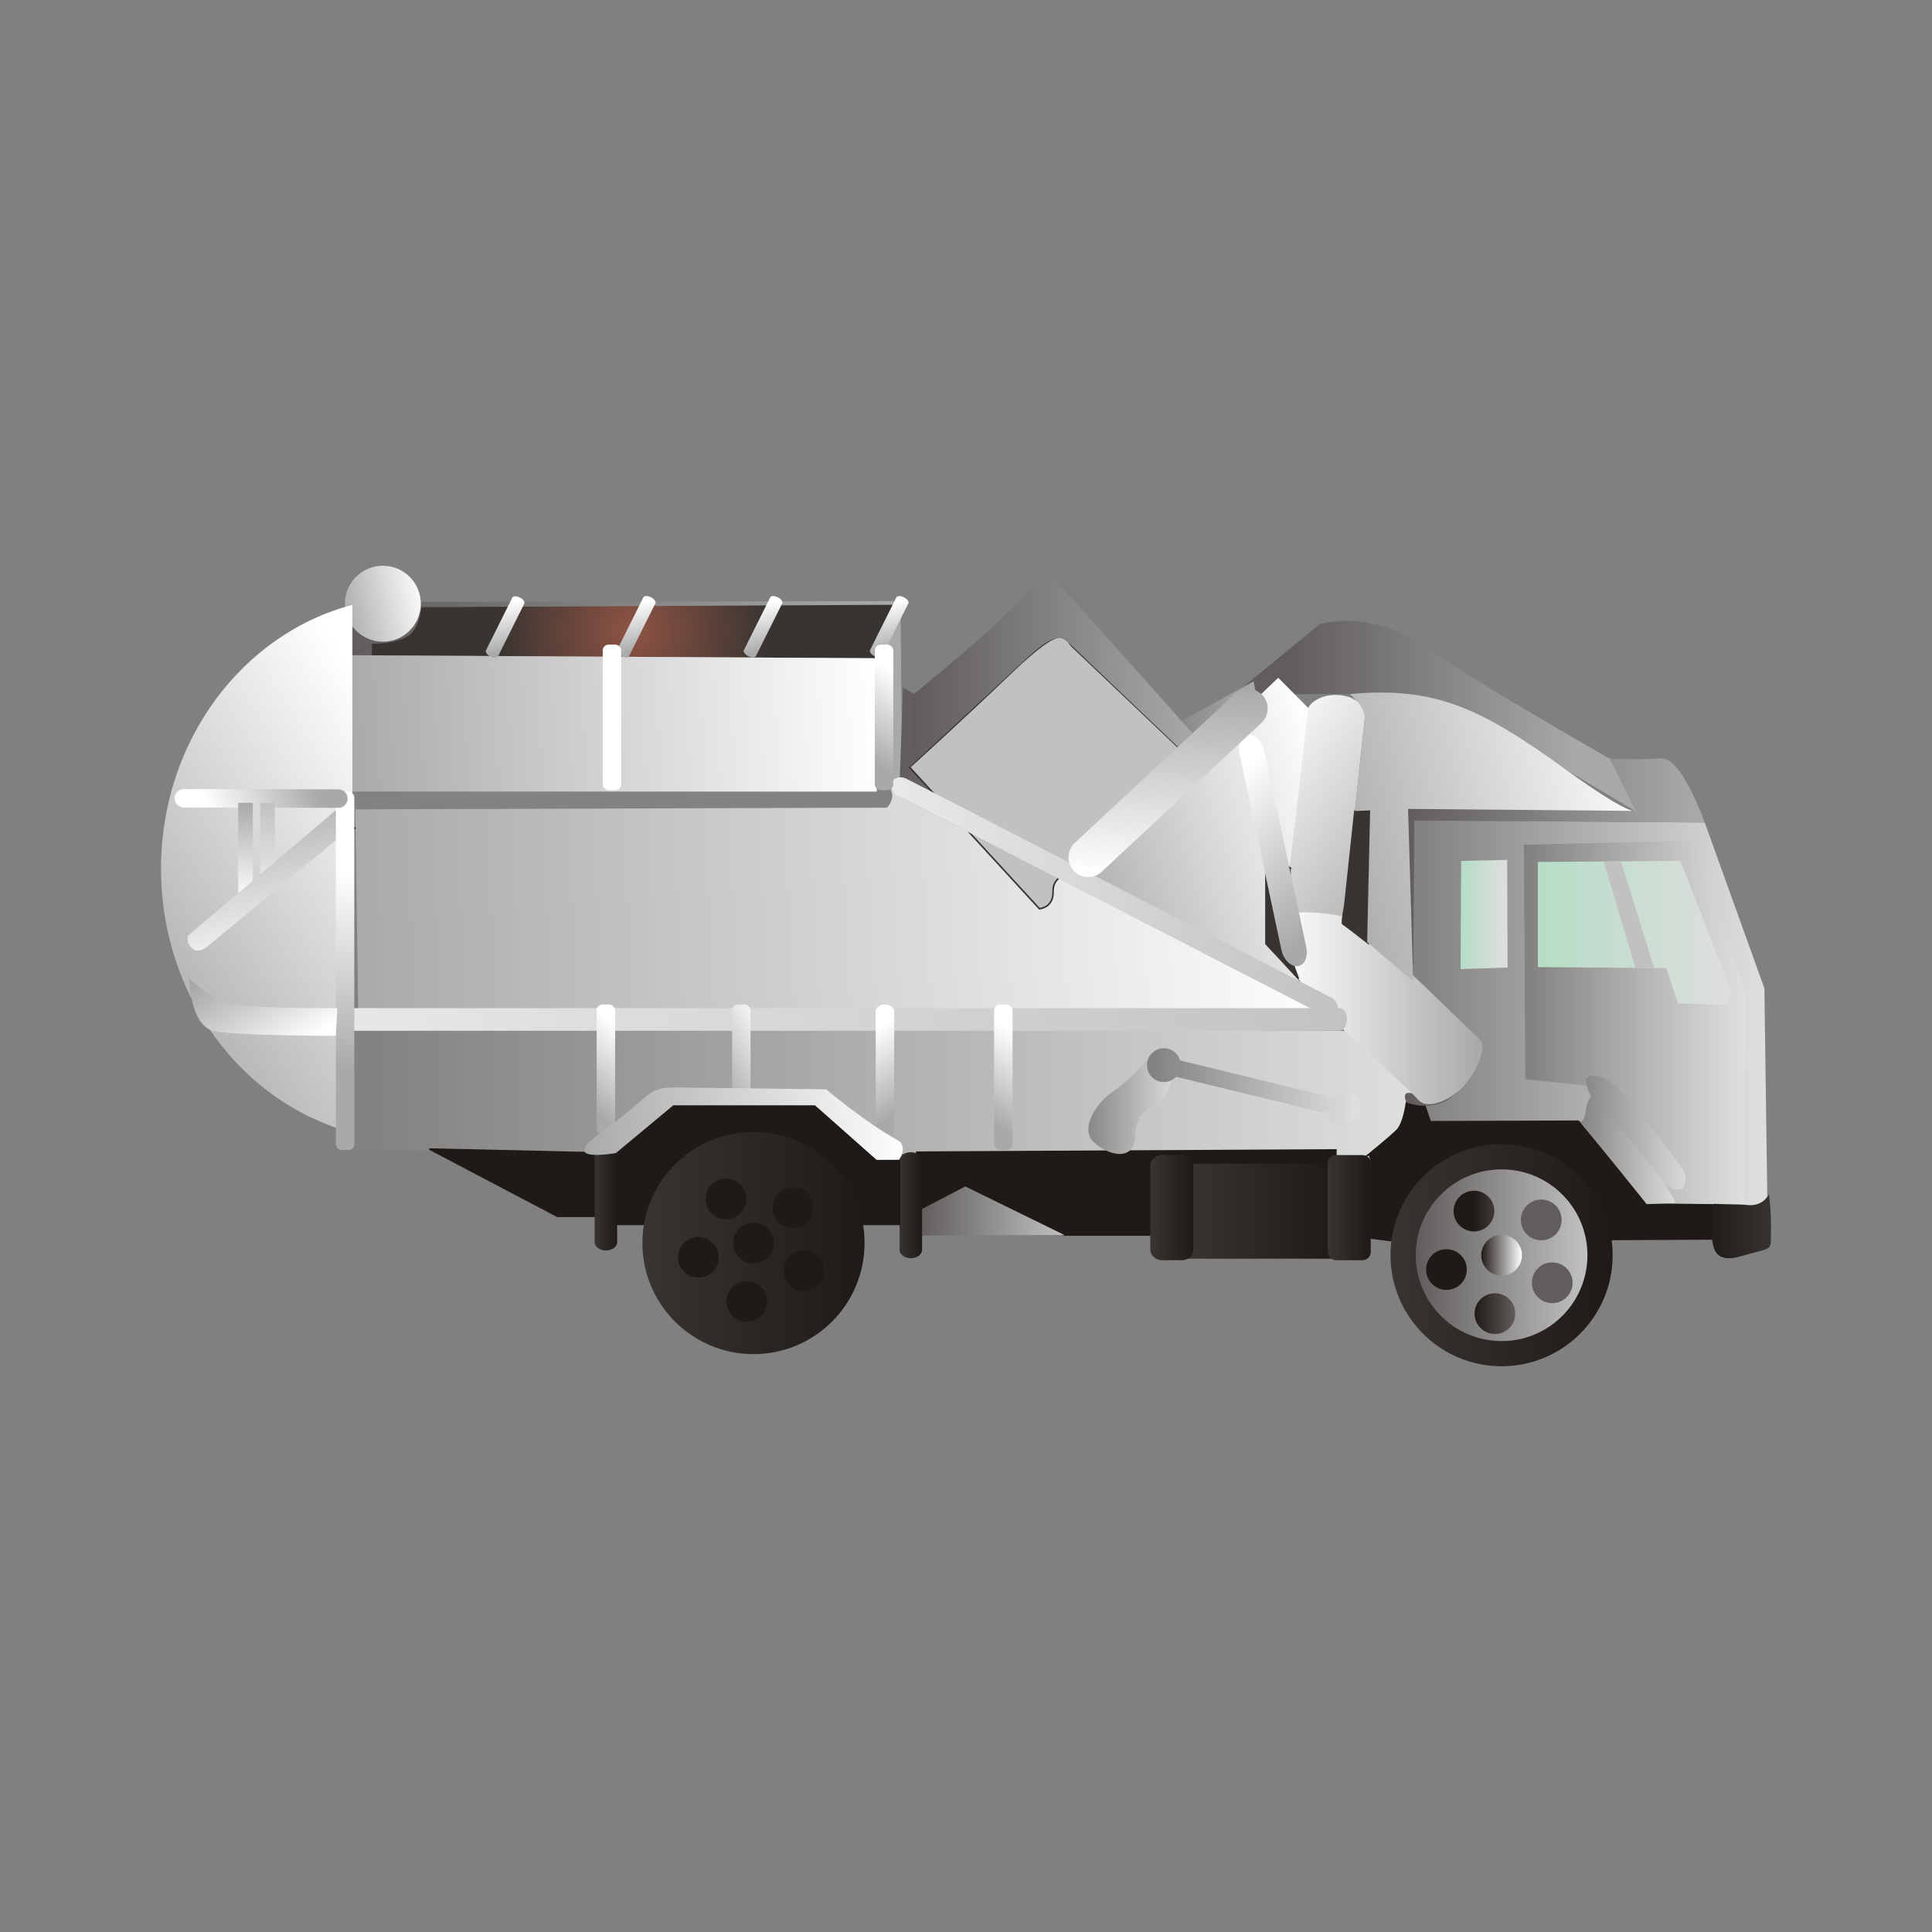 <svg:svg xmlns:dc="http://purl.org/dc/elements/1.1/" xmlns:ns1="http://www.w3.org/1999/xlink" xmlns:ns3="http://web.resource.org/cc/" xmlns:rdf="http://www.w3.org/1999/02/22-rdf-syntax-ns#" xmlns:svg="http://www.w3.org/2000/svg" height="244.129" style="fill-rule:evenodd;text-rendering:geometricPrecision;image-rendering:optimizeQuality;clip-rule:evenodd;shape-rendering:geometricPrecision" viewBox="6.919 -56.74 244.129 244.129" width="244.129" xml:space="preserve">
 <svg:rect x="6.919" y="-56.74" width="244.129" height="244.129" fill="#808080" stroke="none"/>
 <svg:defs>
  <svg:style type="text/css">
    .str0 {stroke:#1F1A17;stroke-width:0.2}
    .str1 {stroke:#383431;stroke-width:0.2}
    .fil4 {fill:#1F1A17}
    .fil29 {fill:#383431}
    .fil0 {fill:#838281}
    .fil21 {fill:#C2C1C1}
    .fil55 {fill:url(#id16)}
    .fil56 {fill:url(#id17)}
    .fil36 {fill:url(#id18)}
    .fil33 {fill:url(#id19)}
    .fil53 {fill:url(#id20)}
    .fil9 {fill:url(#id21)}
    .fil45 {fill:url(#id22)}
    .fil18 {fill:url(#id23)}
    .fil60 {fill:url(#id24)}
    .fil16 {fill:url(#id25)}
    .fil15 {fill:url(#id26)}
    .fil13 {fill:url(#id27)}
    .fil11 {fill:url(#id28)}
    .fil12 {fill:url(#id29)}
    .fil5 {fill:url(#id30)}
    .fil7 {fill:url(#id31)}
    .fil8 {fill:url(#id32)}
    .fil14 {fill:url(#id33)}
    .fil6 {fill:url(#id34)}
    .fil10 {fill:url(#id35)}
    .fil57 {fill:url(#id36)}
    .fil59 {fill:url(#id37)}
    .fil30 {fill:url(#id38)}
    .fil43 {fill:url(#id39)}
    .fil17 {fill:url(#id40)}
    .fil52 {fill:url(#id41)}
    .fil34 {fill:url(#id42)}
    .fil25 {fill:url(#id43)}
    .fil23 {fill:url(#id44)}
    .fil2 {fill:url(#id45)}
    .fil35 {fill:url(#id46)}
    .fil28 {fill:url(#id47)}
    .fil1 {fill:url(#id48)}
    .fil3 {fill:url(#id49)}
    .fil20 {fill:url(#id50)}
    .fil22 {fill:url(#id51)}
    .fil51 {fill:url(#id52)}
    .fil19 {fill:url(#id53)}
    .fil27 {fill:url(#id54)}
    .fil58 {fill:url(#id55)}
    .fil44 {fill:url(#id56)}
    .fil26 {fill:url(#id57)}
    .fil24 {fill:url(#id58)}
    .fil41 {fill:url(#id59)}
    .fil40 {fill:url(#id60)}
    .fil37 {fill:url(#id61)}
    .fil42 {fill:url(#id62)}
    .fil48 {fill:url(#id63)}
    .fil31 {fill:url(#id64)}
    .fil38 {fill:url(#id65)}
    .fil46 {fill:url(#id66)}
    .fil39 {fill:url(#id67)}
    .fil47 {fill:url(#id68)}
    .fil49 {fill:url(#id69)}
    .fil54 {fill:url(#id70)}
    .fil50 {fill:url(#id71)}
    .fil32 {fill:url(#id72)}
  </svg:style>
     <svg:clipPath id="id0">
      <svg:path d="m197.38 47.415l32.006-0.297v50.182l-32.006 0.297v-50.182z" />
     </svg:clipPath>
     <svg:clipPath id="id1">
      <svg:path d="m206.38 78.239h14.466v16.277h-14.466v-16.277z" />
     </svg:clipPath>
     <svg:clipPath id="id2">
      <svg:path d="m205.71 81.006h13.74v15.306h-13.74v-15.306z" />
     </svg:clipPath>
     <svg:clipPath id="id3">
      <svg:path d="m199.89 50.702l27.129-0.391-0 20.933-27.128 0.391v-20.933z" />
     </svg:clipPath>
     <svg:clipPath id="id4">
      <svg:path d="m209.08 51.623h7.342v14.432h-7.342v-14.432z" />
     </svg:clipPath>
     <svg:clipPath id="id5">
      <svg:path d="m191.04 51.47l6.794 0.073v14.687l-6.794-0.073v-14.686z" />
     </svg:clipPath>
     <svg:clipPath id="id6">
      <svg:path d="m117.18 39.222l62.705-0.11v34.678l-62.705 0.11v-34.678z" />
     </svg:clipPath>
     <svg:clipPath id="id7">
      <svg:path d="m117.26 24.536l3.01 0.009 0 18.744-3.01-0.009v-18.744z" />
     </svg:clipPath>
     <svg:clipPath id="id8">
      <svg:path d="m48.41 24.536l3.01 0.009v18.744l-3.01-0.009v-18.744z" />
     </svg:clipPath>
     <svg:clipPath id="id9">
      <svg:path d="m99.346 24.566l3.236-0.441v18.744l-3.236 0.441v-18.744z" />
     </svg:clipPath>
     <svg:clipPath id="id10">
      <svg:path d="m82.883 24.536l3.01 0.009v18.744l-3.01-0.009v-18.744z" />
     </svg:clipPath>
     <svg:clipPath id="id11">
      <svg:path d="m65.638 24.536l3.011 0.009v18.744l-3.011-0.009v-18.744z" />
     </svg:clipPath>
     <svg:clipPath id="id12">
      <svg:path d="m45.02 39.883l134.72-0v52.096h-134.72v-52.096z" />
     </svg:clipPath>
      <svg:clipPath id="id13">
       <svg:path d="m48.392 70.436l128.94-0v3.287l-128.94 0v-3.287z" />
      </svg:clipPath>
     <svg:clipPath id="id14">
      <svg:path d="m143.45 74.715l36.33-0.211v15.369l-36.33 0.211v-15.369z" />
     </svg:clipPath>
     <svg:clipPath id="id15">
      <svg:path d="m27.44 41.42l25.123 0.175v23.482l-25.122-0.175-0-23.482z" />
     </svg:clipPath>
  <svg:linearGradient gradientUnits="userSpaceOnUse" id="id16" x1="41.246" x2="40.216" y1="38.153" y2="61.008">
   <svg:stop offset="0" style="stop-color:#AAA9A9" />
   <svg:stop offset="1" style="stop-color:white" />
  </svg:linearGradient>
  <svg:linearGradient gradientUnits="userSpaceOnUse" id="id17" x1="37.778" x2="38.103" y1="44.661" y2="57.008" ns1:href="#id16">
  </svg:linearGradient>
  <svg:linearGradient gradientUnits="userSpaceOnUse" id="id18" x1="213.98" x2="84.78" y1="65.222" y2="48.284" ns1:href="#id16">
  </svg:linearGradient>
  <svg:linearGradient gradientUnits="userSpaceOnUse" id="id19" x1="50.53" x2="118.12" y1="36.812" y2="32.529" ns1:href="#id16">
  </svg:linearGradient>
  <svg:linearGradient gradientUnits="userSpaceOnUse" id="id20" x1="80.502" x2="121.61" y1="86.892" y2="84.472" ns1:href="#id16">
  </svg:linearGradient>
  <svg:linearGradient gradientUnits="userSpaceOnUse" id="id21" x1="51.181" x2="175.18" y1="60.5" y2="53.361" ns1:href="#id16">
  </svg:linearGradient>
  <svg:linearGradient gradientUnits="userSpaceOnUse" id="id22" x1="261.61" x2="-28.386" y1="72.098" y2="72.098" ns1:href="#id16">
  </svg:linearGradient>
  <svg:linearGradient gradientUnits="userSpaceOnUse" id="id23" x1="206.36" x2="220.73" y1="87.012" y2="87.012">
   <svg:stop offset="0" style="stop-color:#838281" />
   <svg:stop offset="1" style="stop-color:#DEDEDD" />
  </svg:linearGradient>
  <svg:linearGradient gradientUnits="userSpaceOnUse" id="id24" x1="116.16" x2="88.094" y1="100.33" y2="100.33">
   <svg:stop offset="0" style="stop-color:#1F1A17" />
   <svg:stop offset="1" style="stop-color:#383431" />
  </svg:linearGradient>
  <svg:linearGradient gradientUnits="userSpaceOnUse" id="id25" x1="84.903" x2="82.059" y1="94.576" y2="94.576" ns1:href="#id24">
  </svg:linearGradient>
  <svg:linearGradient gradientUnits="userSpaceOnUse" id="id26" x1="123.43" x2="120.59" y1="95.552" y2="95.552" ns1:href="#id24">
  </svg:linearGradient>
  <svg:linearGradient gradientUnits="userSpaceOnUse" id="id27" x1="157.71" x2="152.27" y1="95.859" y2="95.859" ns1:href="#id24">
  </svg:linearGradient>
  <svg:linearGradient gradientUnits="userSpaceOnUse" id="id28" x1="175.71" x2="156.86" y1="96.31" y2="96.31" ns1:href="#id24">
  </svg:linearGradient>
  <svg:linearGradient gradientUnits="userSpaceOnUse" id="id29" x1="180.12" x2="174.68" y1="95.859" y2="95.859" ns1:href="#id24">
  </svg:linearGradient>
  <svg:linearGradient gradientUnits="userSpaceOnUse" id="id30" x1="210.69" x2="182.62" y1="101.87" y2="101.87" ns1:href="#id24">
  </svg:linearGradient>
  <svg:linearGradient gradientUnits="userSpaceOnUse" id="id31" x1="193.25" x2="198.39" y1="109.25" y2="109.25">
   <svg:stop offset="0" style="stop-color:#1F1A17" />
   <svg:stop offset="1" style="stop-color:#605D5C" />
  </svg:linearGradient>
  <svg:linearGradient gradientUnits="userSpaceOnUse" id="id32" x1="194.08" x2="199.23" y1="101.87" y2="101.87">
   <svg:stop offset="0" style="stop-color:#1F1A17" />
   <svg:stop offset="1" style="stop-color:white" />
  </svg:linearGradient>
  <svg:linearGradient gradientUnits="userSpaceOnUse" id="id33" x1="123.12" x2="141.41" y1="96.278" y2="96.278">
   <svg:stop offset="0" style="stop-color:#605D5C" />
   <svg:stop offset="1" style="stop-color:#C2C1C1" />
  </svg:linearGradient>
  <svg:linearGradient gradientUnits="userSpaceOnUse" id="id34" x1="185.81" x2="207.5" y1="101.87" y2="101.87" ns1:href="#id33">
  </svg:linearGradient>
  <svg:linearGradient gradientUnits="userSpaceOnUse" id="id35" x1="222.68" x2="231.18" y1="98.488" y2="98.488" ns1:href="#id24">
  </svg:linearGradient>
  <svg:linearGradient gradientUnits="userSpaceOnUse" id="id36" x1="37.14" x2="42.702" y1="44.34" y2="65.276" ns1:href="#id16">
  </svg:linearGradient>
  <svg:linearGradient gradientUnits="userSpaceOnUse" id="id37" x1="154.9" x2="154.12" y1="29.83" y2="53.978" ns1:href="#id16">
  </svg:linearGradient>
  <svg:linearGradient gradientUnits="userSpaceOnUse" id="id38" x1="174.43" x2="215.83" y1="53.756" y2="43.471" ns1:href="#id16">
  </svg:linearGradient>
  <svg:linearGradient gradientUnits="userSpaceOnUse" id="id39" x1="49.882" x2="60.707" y1="20.876" y2="18.219" ns1:href="#id16">
  </svg:linearGradient>
  <svg:linearGradient gradientUnits="userSpaceOnUse" id="id40" x1="200.02" x2="226.88" y1="72.486" y2="72.486" ns1:href="#id23">
  </svg:linearGradient>
  <svg:linearGradient gradientUnits="userSpaceOnUse" id="id41" x1="152.39" x2="178.33" y1="80.566" y2="80.566" ns1:href="#id23">
  </svg:linearGradient>
  <svg:linearGradient gradientUnits="userSpaceOnUse" id="id42" x1="121.05" x2="143.18" y1="41.542" y2="41.542">
   <svg:stop offset="0" style="stop-color:#605D5C" />
   <svg:stop offset="1" style="stop-color:#AAA9A9" />
  </svg:linearGradient>
  <svg:linearGradient gradientUnits="userSpaceOnUse" id="id43" x1="143.71" x2="165.31" y1="41.146" y2="41.146" ns1:href="#id42">
  </svg:linearGradient>
  <svg:linearGradient gradientUnits="userSpaceOnUse" id="id44" x1="184.54" x2="221.56" y1="61.603" y2="61.603" ns1:href="#id42">
  </svg:linearGradient>
  <svg:linearGradient gradientUnits="userSpaceOnUse" id="id45" x1="51.486" x2="119.5" y1="30.747" y2="30.747" ns1:href="#id42">
  </svg:linearGradient>
  <svg:linearGradient gradientUnits="userSpaceOnUse" id="id46" x1="122.59" x2="158.28" y1="27.912" y2="27.912" ns1:href="#id42">
  </svg:linearGradient>
  <svg:linearGradient gradientUnits="userSpaceOnUse" id="id47" x1="194" x2="168.56" y1="70.746" y2="70.746" ns1:href="#id16">
  </svg:linearGradient>
  <svg:linearGradient gradientUnits="userSpaceOnUse" id="id48" x1="53.132" x2="184.53" y1="80.917" y2="80.917" ns1:href="#id23">
  </svg:linearGradient>
  <svg:linearGradient gradientUnits="userSpaceOnUse" id="id49" x1="186.39" x2="229.36" y1="71.625" y2="71.625" ns1:href="#id23">
  </svg:linearGradient>
  <svg:linearGradient gradientUnits="userSpaceOnUse" id="id50" x1="201.74" x2="225.16" y1="61.15" y2="61.15">
   <svg:stop offset="0" style="stop-color:#B6DDC7" />
   <svg:stop offset="1" style="stop-color:#DEDEDD" />
  </svg:linearGradient>
  <svg:linearGradient gradientUnits="userSpaceOnUse" id="id51" x1="191.6" x2="197.3" y1="58.818" y2="58.818" ns1:href="#id50">
  </svg:linearGradient>
  <svg:linearGradient gradientUnits="userSpaceOnUse" id="id52" x1="143.64" x2="155.87" y1="83.509" y2="83.509" ns1:href="#id23">
  </svg:linearGradient>
  <svg:linearGradient gradientUnits="userSpaceOnUse" id="id53" x1="206.48" x2="218.99" y1="88.552" y2="88.552" ns1:href="#id23">
  </svg:linearGradient>
  <svg:linearGradient gradientUnits="userSpaceOnUse" id="id54" x1="140" x2="175.48" y1="54.299" y2="42.552" ns1:href="#id16">
  </svg:linearGradient>
  <svg:linearGradient gradientUnits="userSpaceOnUse" id="id55" x1="36.55" x2="43.781" y1="64.846" y2="76.103" ns1:href="#id16">
  </svg:linearGradient>
  <svg:linearGradient gradientUnits="userSpaceOnUse" id="id56" x1="19.329" x2="59.386" y1="65.566" y2="40.506" ns1:href="#id16">
  </svg:linearGradient>
  <svg:linearGradient gradientUnits="userSpaceOnUse" id="id57" x1="186.46" x2="162.62" y1="56.725" y2="38.342" ns1:href="#id16">
  </svg:linearGradient>
  <svg:linearGradient gradientUnits="userSpaceOnUse" id="id58" x1="170.01" x2="206.55" y1="33.033" y2="33.033" ns1:href="#id42">
  </svg:linearGradient>
  <svg:linearGradient gradientUnits="userSpaceOnUse" id="id59" x1="88.013" x2="86.65" y1="25.444" y2="19.608" ns1:href="#id16">
  </svg:linearGradient>
  <svg:linearGradient gradientUnits="userSpaceOnUse" id="id60" x1="104.04" x2="102.68" y1="25.444" y2="19.608" ns1:href="#id16">
  </svg:linearGradient>
  <svg:linearGradient gradientUnits="userSpaceOnUse" id="id61" x1="119.98" x2="118.62" y1="25.444" y2="19.608" ns1:href="#id16">
  </svg:linearGradient>
  <svg:linearGradient gradientUnits="userSpaceOnUse" id="id62" x1="71.45" x2="70.086" y1="25.481" y2="19.645" ns1:href="#id16">
  </svg:linearGradient>
  <svg:linearGradient gradientUnits="userSpaceOnUse" id="id63" x1="96.516" x2="104.68" y1="78.288" y2="73.391" ns1:href="#id16">
  </svg:linearGradient>
  <svg:linearGradient gradientUnits="userSpaceOnUse" id="id64" x1="175.11" x2="160.79" y1="58.093" y2="43.695" ns1:href="#id16">
  </svg:linearGradient>
  <svg:linearGradient gradientUnits="userSpaceOnUse" id="id65" x1="115.64" x2="121.61" y1="38.652" y2="29.167" ns1:href="#id16">
  </svg:linearGradient>
  <svg:linearGradient gradientUnits="userSpaceOnUse" id="id66" x1="130.71" x2="136.68" y1="84.127" y2="74.642" ns1:href="#id16">
  </svg:linearGradient>
  <svg:linearGradient gradientUnits="userSpaceOnUse" id="id67" x1="46.788" x2="52.758" y1="38.652" y2="29.167" ns1:href="#id16">
  </svg:linearGradient>
  <svg:linearGradient gradientUnits="userSpaceOnUse" id="id68" x1="121.46" x2="116.15" y1="83.391" y2="74.001" ns1:href="#id16">
  </svg:linearGradient>
  <svg:linearGradient gradientUnits="userSpaceOnUse" id="id69" x1="80.279" x2="86.68" y1="82.38" y2="74.345" ns1:href="#id16">
  </svg:linearGradient>
  <svg:linearGradient gradientUnits="userSpaceOnUse" id="id70" x1="46.227" x2="33.886" y1="41.416" y2="46.75" ns1:href="#id16">
  </svg:linearGradient>
  <svg:linearGradient gradientUnits="userSpaceOnUse" id="id71" x1="49.234" x2="51.811" y1="78.346" y2="53.517" ns1:href="#id16">
  </svg:linearGradient>
  <svg:radialGradient cx="86.809" cy="22.99" gradientUnits="userSpaceOnUse" id="id72" r="17.379">
   <svg:stop offset="0" style="stop-color:#8F5444" />
   <svg:stop offset="1" style="stop-color:#383431" />
  </svg:radialGradient>
 </svg:defs>
 <svg:g id="Capa_x0020_1">
  <svg:g id="_190214936">
   <svg:rect class="fil0 str0" height="7.504" id="_190215272" width="74.664" x="49.418" y="40.396" />
   <svg:polygon class="fil1" id="_190213832" points="50.523 88.581 184.97 89.476 187.27 73.636 50.395 72.359" />
   <svg:path class="fil2" d="m119.43 42.838l1.486-0.279-0.204-23.339-60.525 0.094s-0.447 5.13-5.143 4.745c-4.695-0.385-4.36-4.377-4.424-4.889s-0.554 5.574-0.554 5.574l1.067 1.311 68.296 16.783z" id="_148083512" />
   <svg:path class="fil3" d="m222.33 47.194l7.537 20.949 0.383 27.464-19.161 0.704-4.366-11.318-19.074 0.011-0.703-2.044s2.922-0.325 4.199-2.185 3.162-4.136 0.671-7.022c-2.491-2.886-6.324-6.509-6.324-6.509l0.113-20.307 36.725 0.256z" id="_140326128" />
   <svg:path class="fil4 str0" d="m223.37 95.51l-8.385-0.094-8.622-10.475-18.714 0.064-0.703-2.044-2.299-0.383s-0.319 2.619-1.214 3.513c-0.894 0.894-3.896 3.321-3.896 3.321s0.766-1.086 0.639 1.724c-0.128 2.81 0 8.558 0 8.558l2.562 0.335 40.523-0.223 0.109-4.297z" id="_148079408" />
   <svg:path class="fil5" d="m196.66 87.831c-7.75-0-14.035 6.285-14.035 14.035 0 7.75 6.285 14.035 14.035 14.035 7.75-0 14.036-6.285 14.036-14.035 0-7.75-6.285-14.035-14.036-14.035z" id="_142677808" />
   <svg:circle class="fil6" cx="196.66" cy="101.87" id="_148172072" r="10.848" />
   <svg:circle class="fil7" cx="195.82" cy="109.25" id="_148083200" r="2.573" />
   <svg:circle class="fil7" cx="203.06" cy="105.35" id="_148082648" r="2.573" />
   <svg:circle class="fil8" cx="196.66" cy="101.87" id="_146371560" r="2.573" />
   <svg:circle class="fil7" cx="201.67" cy="97.408" id="_140325864" r="2.573" />
   <svg:circle class="fil7" cx="193.17" cy="96.294" id="_148080032" r="2.573" />
   <svg:circle class="fil7" cx="189.69" cy="103.68" id="_148079888" r="2.573" />
   <svg:path class="fil9" d="m174.54 71.618l-122.36-0.664-0.362-25.424 67.177-0.214s0.976-0.995 0.581-2.034c-0.395-1.039-0.476-0.109 1.963 1.147s53.002 27.189 53.002 27.189z" id="_148080248" />
   <svg:path class="fil10" d="m230.44 94.138s-0.703 1.788-3.13 1.341c-2.427-0.447-4.12-1.744-4.088 1.277 0.032 3.021-0.542 6.483 3.704 5.237 4.247-1.246 3.704-0.511 3.768-3.13 0.064-2.619-0.256-4.726-0.256-4.726z" id="_148085720" />
   <svg:polygon class="fil4 str0" id="_148084472" points="175.72 88.567 175.71 90.844 153.54 90.944 153.42 99.311 141.41 99.311 128.89 93.18 123.65 95.926 122.59 96.454 122.76 88.856" />
   <svg:polygon class="fil11" id="_148084280" points="175.71 90.306 156.86 90.306 156.86 102.31 175.71 102.31" />
   <svg:path class="fil12" d="m179.03 89.214h-3.246c-0.603 0-1.097 0.463-1.097 1.028v11.235c0 0.565 0.493 1.028 1.097 1.028h3.246c0.604 0 1.097-0.463 1.097-1.028v-11.236c0-0.565-0.494-1.028-1.097-1.028z" id="_148083944" />
   <svg:path class="fil13" d="m156.23 89.214l-2.48-0c-0.814 0-1.48 0.624-1.48 1.387v10.517c0 0.763 0.666 1.387 1.48 1.387h2.48c0.814 0 1.48-0.624 1.48-1.387v-10.517c0-0.763-0.666-1.387-1.48-1.387z" id="_148079144" />
   <svg:polygon class="fil14" id="_142675360" points="141.41 99.311 123.14 99.376 123.12 96.19 128.89 93.18" />
   <svg:path class="fil15" d="m122.01 88.856c-0.782 0-1.421 0.475-1.421 1.055v11.283c0 0.581 0.64 1.055 1.421 1.055 0.782 0 1.422-0.475 1.422-1.055v-11.283c0-0.58-0.64-1.055-1.422-1.055z" id="_142674904" />
   <svg:polygon class="fil4 str0" id="_148082240" points="82.06 88.934 61.189 88.454 77.348 96.948 82.06 96.948" />
   <svg:path class="fil16" d="m83.481 87.879c-0.782 0-1.422 0.475-1.422 1.055v11.283c0 0.581 0.639 1.055 1.422 1.055 0.782 0 1.422-0.475 1.422-1.055v-11.283c0-0.581-0.64-1.055-1.422-1.055z" id="_142675840" />
   <svg:g>
   </svg:g>
   <svg:polygon class="fil17" id="_142677472" points="220.67 49.493 227.44 68.654 227.31 95.479 218.55 95.262 207.86 81.97 207.41 80.442 199.66 79.64 199.47 50.004" />
   <svg:g>
   </svg:g>
   <svg:path class="fil18" d="m208.15 81.939s-1.788-2.619-0.128-2.746c1.661-0.128 2.746 0.894 4.918 3.257 2.172 2.363 6.834 8.878 6.834 8.878s0.956 3.632-2.492 1.656-9.132-11.045-9.132-11.045z" id="_142679320" />
   <svg:g>
   </svg:g>
   <svg:path class="fil19" d="m214.99 95.415l3.568-0.153c-0.199 0.009 0.696 0.344-2.099-3.488-2.794-3.831-8.303-9.836-8.303-9.836s-0.54-0.442-0.862 1.709c-0.322 2.151-1.07 0.893-0.437 1.662 0.633 0.769 8.134 10.105 8.134 10.105z" id="_142675264" />
   <svg:g>
   </svg:g>
   <svg:polygon class="fil20" id="_142676344" points="219.26 52.048 225.65 68.399 225.46 70.251 218.95 70.059 217.48 65.588 201.25 65.461 201.25 52.176" />
   <svg:g>
   </svg:g>
   <svg:polygon class="fil21" id="_148078736" points="211.73 52.102 215.94 65.576 213.57 65.558 209.56 52.117" />
   <svg:g>
   </svg:g>
   <svg:polygon class="fil22" id="_148078400" points="197.36 51.92 197.42 65.525 191.48 65.716 191.55 52.048" />
   <svg:path class="fil23" d="m222.33 47.194s-2.949-8.291-5.44-8.099c-2.491 0.192-6.739 0-6.739 0l2.938 5.675 0.299 0.955-28.55-0.256-0.447 21.716 7.217 7.473s1.56 3.128-0.511 5.429c-2.071 2.3-3.498 2.132-5.414 1.427-1.916-0.705-1.037 1.064-1.037 1.064s4.39 1.725 6.85-1.93 1.661-5.098 0.32-6.893c-1.342-1.796-6.324-6.509-6.324-6.509l0.141-20.307 36.697 0.255z" id="_148080536" />
   <svg:path class="fil24" d="m213.66 45.825s-23.897-14.662-27.665-14.79c-3.768-0.128-9.772-0.064-9.772-0.064l-13.31-0.001 10.819-8.877s6.451-1.852 12.902 2.683c6.451 4.535 23.707 14.368 23.707 14.368l3.32 6.681z" id="_148083248" />
   <svg:polygon class="fil25" id="_142677160" points="165.32 29.351 165.76 31.452 143.26 52.942 143.64 43.234 148.99 38.326" />
   <svg:path class="fil26" d="m175.97 31.077c2.033 0.098 3.577 1.296 3.431 2.663l-2.937 27.521c-0.146 1.366-1.928 2.404-3.962 2.306-2.033-0.098-3.577-1.296-3.431-2.663l2.937-27.521c0.146-1.367 1.928-2.404 3.961-2.306z" id="_148080632" />
   <svg:polygon class="fil27" id="_148083848" points="172.22 32.712 168.44 28.9 143.26 52.942 171.74 67.951 166.89 62.523 166.89 50.132 169.92 52.925" />
   <svg:path class="fil28" d="m168.03 60.054c-0.405-2.54 9.368-1.325 10.365-0.366l15.527 14.934c0.997 0.96-0.565 4.528-2.453 6.273-1.889 1.745-4.297 2.434-5.248 1.429-6.069-6.412-16.786-13.465-18.191-22.269z" id="_148083992" />
   <svg:path class="fil29 str1" d="m180.05 45.661l-1.929 0.082-1.275 11.952s-0.44 2.254-0.247 2.316c0.193 0.062 3.2 2.433 3.2 2.433l0.251-16.782z" id="_148079696" />
   <svg:path class="fil29 str1" d="m169.92 52.925l-3.032-2.793v12.391l4.104 4.395s-2.425-6.023-1.7-8.115c0.725-2.092 0.627-5.878 0.627-5.878z" id="_148081952" />
   <svg:path class="fil30" d="m213.39 45.725l-28.55-0.256 0.653 21.776-5.819-4.923 0.376-16.662-1.929 0.082 1.242-11.634s0.149-1.13-1.172-2.46c-1.322-1.33-0.684-0.688-0.684-0.688 10.84-0.981 16.56 1.79 27.418 9.649 7.46 5.399 8.465 5.115 8.465 5.115z" id="_148081232" />
   <svg:path class="fil31" d="m164.66 36.118c0.865-0.09 1.787 0.842 2.049 2.071l5.275 24.757c0.262 1.229-0.232 2.309-1.097 2.399-0.865 0.091-1.787-0.841-2.049-2.071l-5.275-24.757c-0.262-1.229 0.232-2.309 1.097-2.4z" id="_148080344" />
   <svg:path class="fil32" d="m119.72 19.679l-59.488 0.307c-0.175 0.001-0.154 2.988-2.188 3.879-2.033 0.891-4.136 0.72-4.136 0.72l-0.009 1.486 63.558 0.366 2.261-6.757z" id="_148083560" />
   <svg:polygon class="fil33" id="_148079600" points="117.46 26.436 50.94 26.053 50.992 43.281 117.71 43.288" />
   <svg:polygon class="fil34" id="_148079456" points="143.64 43.234 121.03 30.141 120.59 42.404 143.26 52.942" />
   <svg:path class="fil21 str1" d="m157.39 39.185s-13.764-13.093-14.914-14.179c-1.15-1.086-0.83-3.385-7.728 3.193-6.898 6.579-12.902 12.007-12.902 12.007l16.414 17.884s1.724-0.128 1.724-2.044c0-1.916 0.703-1.405 4.215-5.301s13.189-11.56 13.189-11.56z" id="_142006592" />
   <svg:path class="fil35" d="m159.02 37.524s-17.692-19.991-18.905-20.949c-1.214-0.958-1.788 0.256-6.579 4.79s-11.395 9.788-11.395 9.788l-0.293 9.053 15.051-13.977s1.746-1.601 2.658-2.019c0.912-0.418 1.435-0.673 2.699 0.556 1.264 1.229 15.134 14.419 15.134 14.419l1.629-1.661z" id="_142006112" />
   <svg:g>
   </svg:g>
   <svg:path class="fil36" d="m119.61 42.072c0.305-0.593 1.147-0.772 1.871-0.399l53.613 27.612c0.724 0.373 1.067 1.163 0.762 1.755-0.305 0.593-1.147 0.772-1.871 0.399l-53.613-27.612c-0.724-0.373-1.067-1.163-0.762-1.755z" id="_142005392" />
   <svg:g>
   </svg:g>
   <svg:path class="fil37" d="m121.14 18.731c-0.417-0.208-0.845-0.204-0.952 0.009l-3.33 6.673c-0.107 0.213 0.148 0.558 0.564 0.766 0.417 0.208 0.846 0.204 0.952-0.009l3.331-6.673c0.106-0.213-0.148-0.558-0.565-0.767z" id="_142007552" />
   <svg:rect class="fil38" height="18.394" id="_142006472" rx=".744" ry=".744" width="2.334" x="117.46" y="24.712" />
   <svg:g>
   </svg:g>
   <svg:rect class="fil39" height="18.394" id="_142007312" rx=".744" ry=".744" width="2.334" x="48.607" y="24.712" />
   <svg:path class="fil40" d="m105.2 18.731c-0.417-0.208-0.845-0.204-0.952 0.009l-3.331 6.673c-0.106 0.213 0.147 0.558 0.565 0.766 0.417 0.208 0.846 0.204 0.952-0.009l3.331-6.673c0.106-0.213-0.148-0.558-0.565-0.766z" id="_142006256" />
   <svg:path class="fil41" d="m89.17 18.731c-0.417-0.208-0.845-0.204-0.952 0.009l-3.331 6.673c-0.106 0.213 0.148 0.558 0.565 0.766 0.417 0.208 0.845 0.204 0.952-0.009l3.331-6.673c0.107-0.213-0.148-0.558-0.565-0.767z" id="_142009400" />
   <svg:path class="fil42" d="m72.607 18.768c-0.417-0.208-0.845-0.204-0.952 0.01l-3.331 6.673c-0.106 0.213 0.148 0.558 0.565 0.766 0.417 0.208 0.846 0.204 0.952-0.009l3.331-6.673c0.107-0.213-0.148-0.558-0.565-0.766z" id="_142009280" />
   <svg:g>
   </svg:g>
   <svg:rect class="fil39" height="18.394" id="_148079240" rx=".744" ry=".744" width="2.334" x="99.557" y="24.712" />
   <svg:g>
   </svg:g>
   <svg:rect class="fil39" height="18.394" id="_148079288" rx=".744" ry=".744" width="2.334" x="83.079" y="24.712" />
   <svg:g>
   </svg:g>
   <svg:rect class="fil39" height="18.394" id="_148083440" rx=".744" ry=".744" width="2.334" x="65.834" y="24.712" />
   <svg:circle class="fil43" cx="55.294" cy="19.548" id="_148082744" r="4.799" />
   <svg:path class="fil44" d="m51.451 19.693c-13.877 3.637-24.188 17.186-24.188 33.343s10.311 29.706 24.188 33.343v-66.686z" id="_142676944" />
   <svg:g>
   </svg:g>
   <svg:g>
    <svg:g>
    </svg:g>
    <svg:path class="fil45" d="m176.18 70.65l-126.64-0c-0.516 0-0.938 0.643-0.938 1.429v0c0 0.786 0.422 1.429 0.938 1.429l126.64 0c0.516 0 0.937-0.643 0.937-1.429v-0c0-0.786-0.422-1.429-0.938-1.429z" id="_142678096" />
    <svg:rect class="fil46" height="18.394" id="_142679512" rx=".744" ry=".744" width="2.334" x="132.53" y="70.187" />
    <svg:path class="fil47" d="m118.74 70.187c-0.642 0-1.167 0.394-1.167 0.875v15.048c0 0.481 0.525 0.875 1.167 0.875 0.642 0 1.167-0.394 1.167-0.875v-15.048c0-0.481-0.525-0.875-1.167-0.875z" id="_142677256" />
    <svg:rect class="fil48" height="11.305" id="_142675312" rx=".744" ry=".744" width="2.334" x="99.429" y="70.187" />
    <svg:rect class="fil49" height="16.35" id="_142679344" rx=".744" ry=".744" width="2.334" x="82.312" y="70.187" />
    <svg:rect class="fil46" height="18.394" id="_142679872" rx=".744" ry=".744" width="2.334" x="65.451" y="70.187" />
    <svg:rect class="fil50" height="45.301" id="_142677568" rx=".744" ry=".744" width="2.334" x="49.356" y="43.281" />
   </svg:g>
   <svg:g>
   </svg:g>
   <svg:g>
    <svg:path class="fil51" d="m152.1 76.841s-2.074 2.671-4.437 4.268c-2.363 1.597-4.279 4.79-2.555 6.451 1.724 1.661 5.11 2.619 5.237-0.703s1.916-3.385 3.321-4.599 2.452-4.983-1.567-5.418z" id="_142679224" />
    <svg:path class="fil52" d="m153.99 75.712c-1.181 0-2.14 0.958-2.14 2.14 0 1.181 0.958 2.14 2.14 2.14 0.611 0 1.162-0.257 1.552-0.667 0.025 0.008 0.05 0.015 0.076 0.022l18.174 4.42c0.292 0.071 0.587 0.013 0.824-0.138 0.166 1.017 1.048 1.793 2.111 1.793 1.181 0 2.14-0.958 2.14-2.14 0-1.181-0.958-2.14-2.14-2.14-0.758 0-1.424 0.395-1.804 0.99-0.143-0.21-0.362-0.371-0.627-0.435l-18.174-4.42c-0.025-0.006-0.05-0.011-0.075-0.015-0.257-0.894-1.081-1.548-2.057-1.548z" id="_142679752" />
   </svg:g>
   <svg:path class="fil53" d="m120.59 87.477s0.798 0.654 0.16 1.946c-0.639 1.292-2.144 0.957-3.1 0.499-0.956-0.458-7.792-6.898-7.792-6.898h-17.82l-7.135 5.91s-4.111 0.755-4.143-0.303c-0.032-1.058 2.108-2.116 5.302-4.713 3.194-2.597 3.13-3.27 6.324-3.238s18.941 0.224 18.941 0.224 4.759 4.104 9.263 6.573z" id="_142676224" />
   <svg:g>
   </svg:g>
   <svg:g>
    <svg:path class="fil54" d="m28.984 44.127c-0.002 0.642 0.509 1.168 1.135 1.169l19.582 0.042c0.626 0.001 1.14-0.522 1.142-1.164 0.002-0.642-0.509-1.168-1.135-1.169l-19.581-0.042c-0.626-0.001-1.14 0.523-1.142 1.164z" id="_142675912" />
    <svg:polygon class="fil55" id="_142676248" points="41.645 44.703 39.793 44.703 39.793 55.05 41.645 55.05" />
    <svg:rect class="fil56" height="12.263" id="_142676848" width="1.852" x="37.014" y="44.703" />
    <svg:path class="fil57" d="m49.356 45.64l-18.697 15.861s-0.173 0.712 0.178 1.176c0.351 0.465 0.99 1.298 2.459 0.048 1.469-1.25 16.06-13.296 16.06-13.296v-3.789z" id="_142674640" />
   </svg:g>
   <svg:path class="fil58" d="m49.544 70.65s-11.604 0.112-14.094-0.719c-2.491-0.83-4.662-3.13-4.662-3.13s0.128 6.195 3.257 6.77 15.312 0.575 15.312 0.575l0.188-3.497z" id="_142676776" />
   <svg:path class="fil59" d="m142.6 53.299c-0.934-1.002-0.878-2.587 0.125-3.521l20.187-18.808c1.003-0.934 2.587-0.878 3.521 0.125 0.934 1.002 0.878 2.586-0.124 3.52l-20.188 18.808c-1.002 0.934-2.586 0.878-3.52-0.124z" id="_142676296" />
   <svg:polygon class="fil4 str0" id="_142679272" points="120.59 89.911 117.65 89.923 109.86 83.025 92.038 83.025 84.82 89.028 84.884 97.97 120.59 97.97" />
   <svg:path class="fil60" d="m102.13 86.298c-7.75-0-14.035 6.285-14.035 14.035 0 7.75 6.285 14.035 14.035 14.035 7.75 0 14.035-6.285 14.035-14.035 0-7.75-6.285-14.035-14.035-14.035z" id="_142675408" />
   <svg:circle class="fil6" cx="102.13" cy="100.33" id="_142675792" r="10.848" />
   <svg:circle class="fil8" cx="102.13" cy="100.33" id="_142674736" r="2.573" />
   <svg:circle class="fil7" cx="107.14" cy="95.876" id="_140786424" r="2.573" />
   <svg:circle class="fil7" cx="98.648" cy="94.761" id="_140790096" r="2.573" />
   <svg:circle class="fil7" cx="95.165" cy="102.14" id="_140788824" r="2.573" />
   <svg:circle class="fil7" cx="108.54" cy="103.82" id="_140789784" r="2.573" />
   <svg:circle class="fil7" cx="101.29" cy="107.72" id="_140788968" r="2.573" />
  </svg:g>
 </svg:g>
</svg:svg>